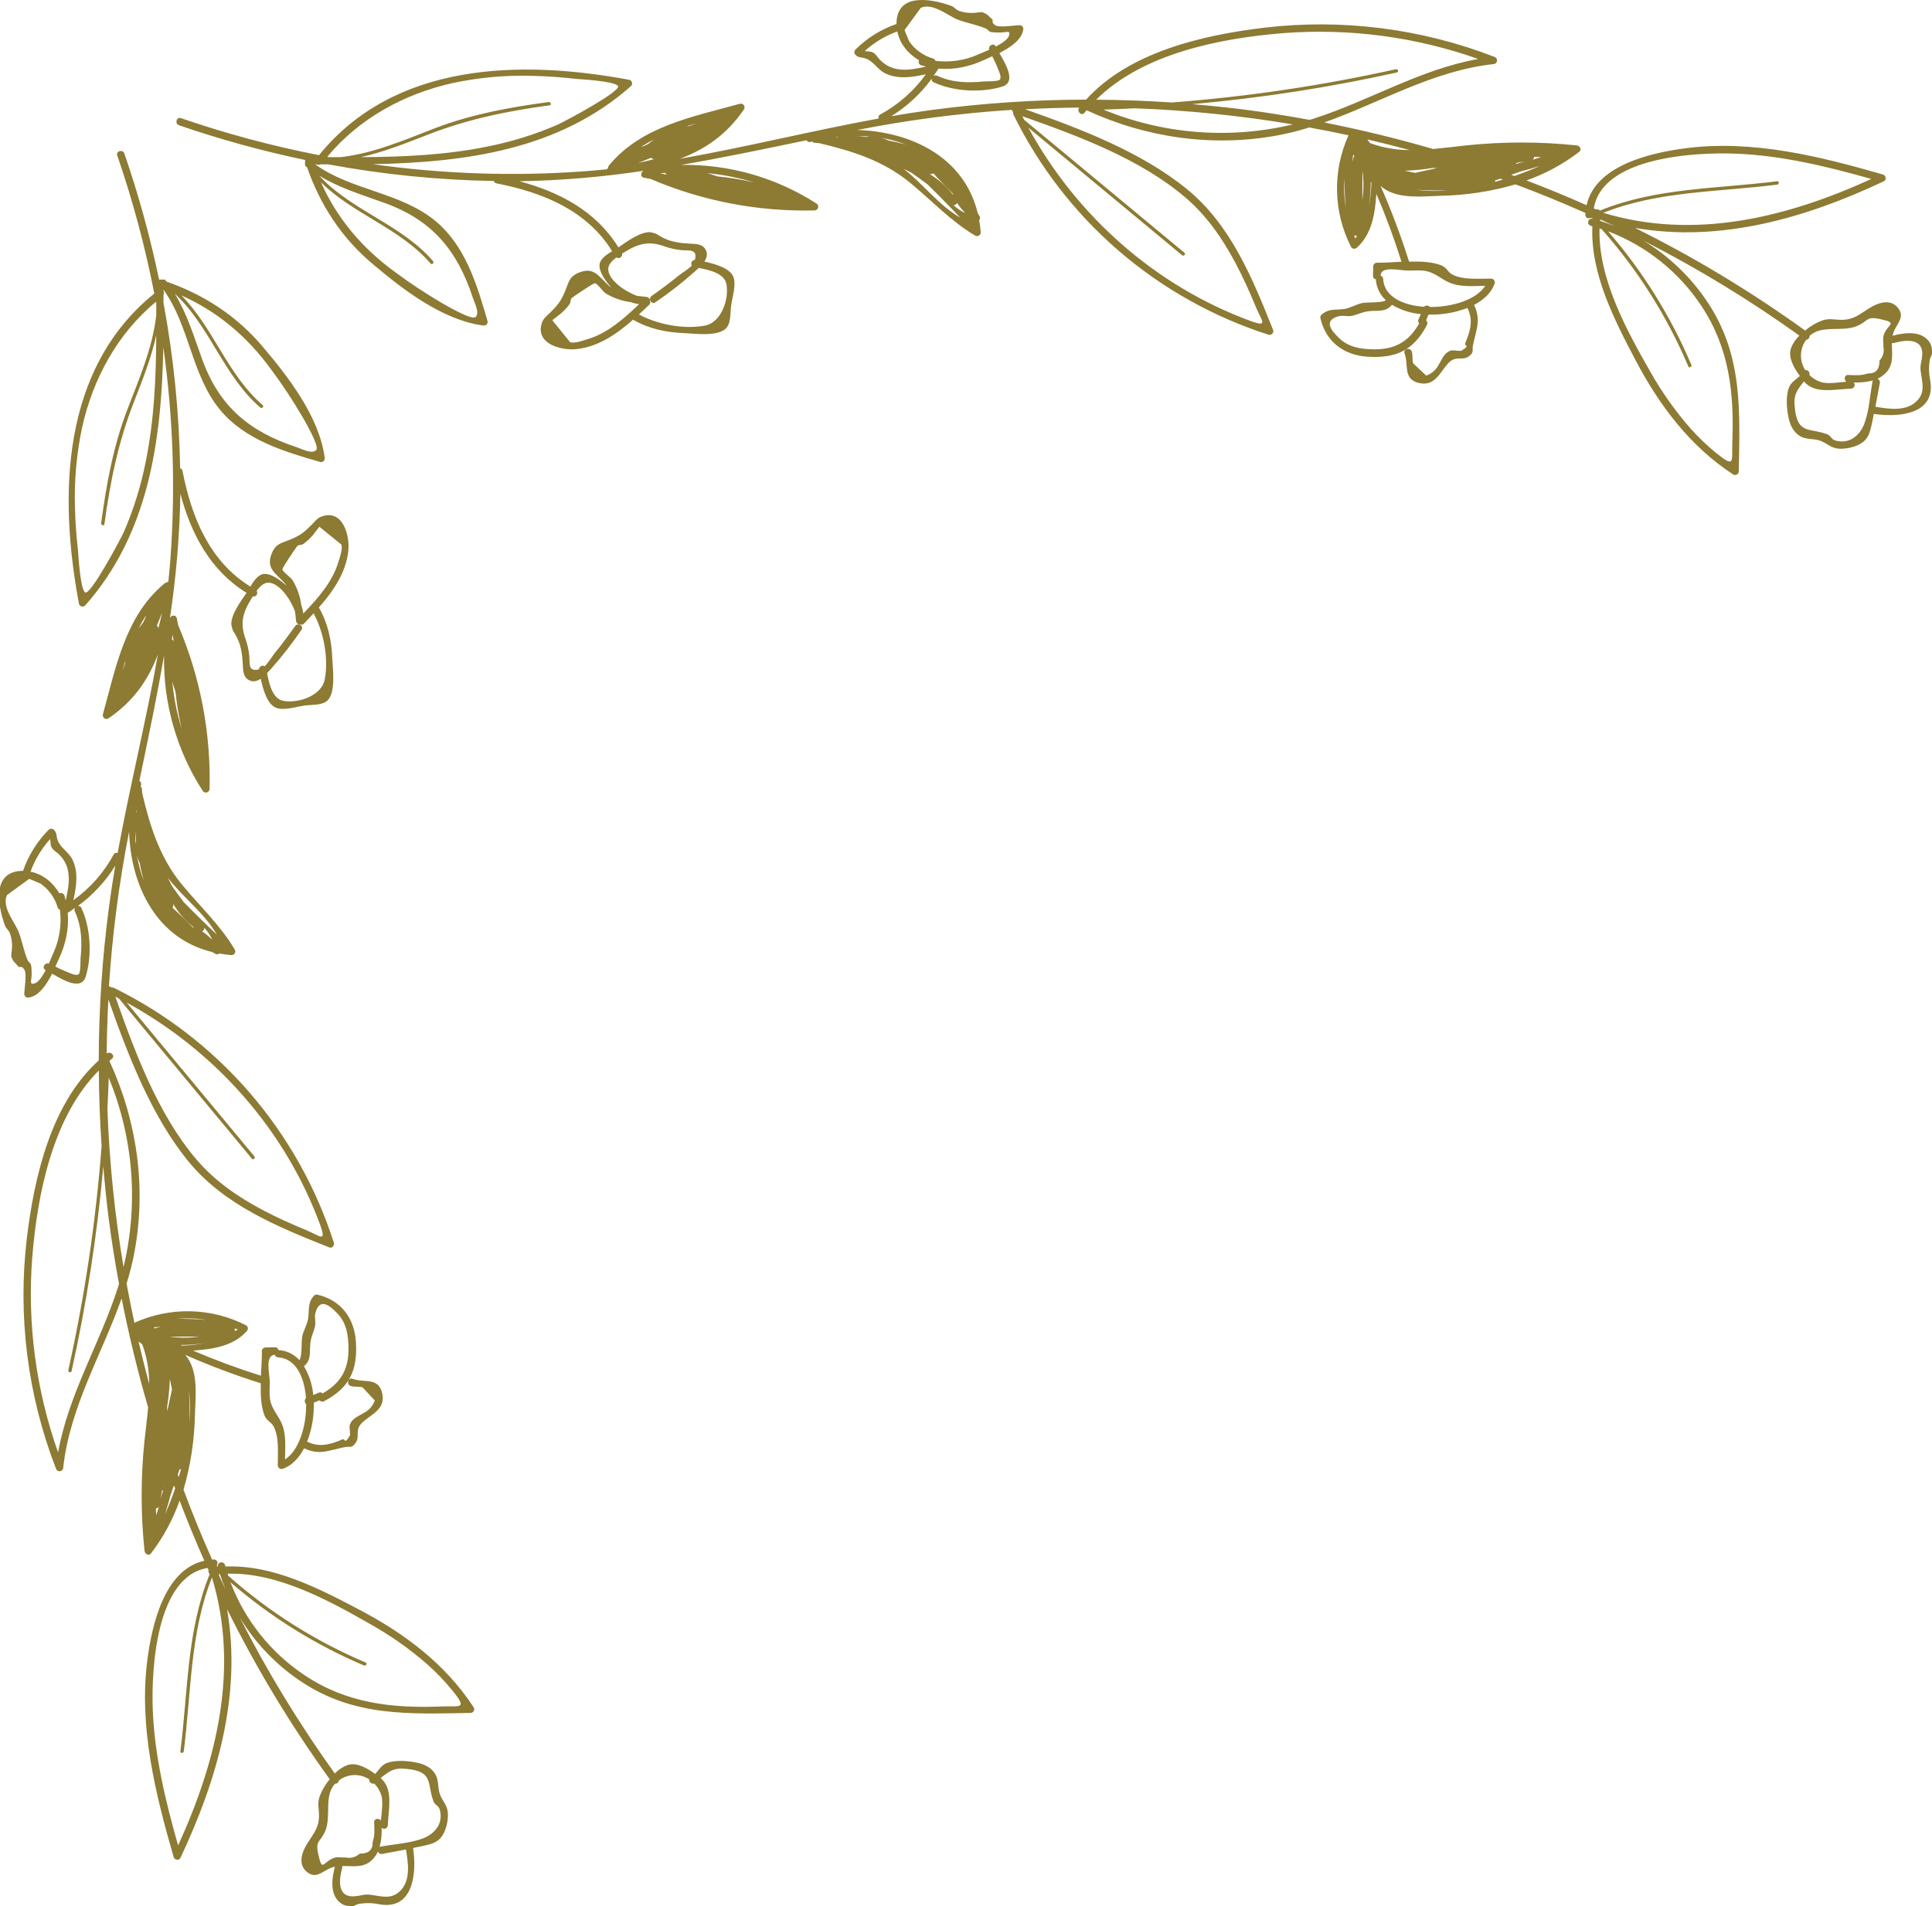 <svg width="152" height="150" viewBox="0 0 152 150" fill="none" xmlns="http://www.w3.org/2000/svg">
<g clip-path="url(#clip0_508_863)">
<path fill-rule="evenodd" clip-rule="evenodd" d="M14.082 9.857C17.329 10.974 20.644 11.886 24.006 12.588C23.994 12.742 23.994 12.897 24.006 13.052C24.059 13.096 24.114 13.131 24.165 13.174C25.184 16.117 26.872 18.704 29.269 20.729C31.699 22.788 34.774 25.164 37.996 25.616C38.205 25.646 38.419 25.494 38.353 25.259C37.535 22.408 36.61 19.325 34.234 17.37C31.481 15.116 27.661 14.994 24.8 12.935H24.902C24.948 12.959 25 12.971 25.053 12.971C25.105 12.971 25.157 12.959 25.204 12.935H25.838C30.132 13.732 34.486 14.169 38.853 14.243C38.863 14.29 38.888 14.334 38.923 14.367C38.959 14.4 39.003 14.421 39.051 14.428C42.673 15.132 46.169 16.54 48.16 19.769C47.753 20.017 47.241 20.344 47.173 20.794C47.083 21.384 47.694 22.166 48.097 22.637C47.745 22.379 47.501 22.062 47.102 21.697C46.643 21.275 46.209 21.204 45.605 21.43C44.775 21.747 44.761 22.184 44.466 22.897C44.109 23.761 43.843 24.038 43.324 24.564C43.045 24.846 42.763 25.017 42.633 25.411C42.08 27.065 44.171 27.604 45.356 27.474C47.072 27.289 48.525 26.287 49.808 25.158C51.043 25.872 52.388 26.161 53.814 26.213C54.627 26.245 56.634 26.543 57.207 25.738C57.508 25.316 57.458 24.51 57.524 24.033C57.605 23.39 57.96 22.379 57.683 21.752C57.386 21.09 56.266 20.77 55.416 20.584C55.607 20.295 55.699 19.97 55.509 19.634C55.229 19.121 54.544 19.208 54.058 19.159C53.602 19.137 53.149 19.062 52.71 18.937C52.331 18.811 51.972 18.632 51.644 18.405C51.489 18.349 51.33 18.305 51.169 18.273C50.395 18.221 49.342 18.994 48.654 19.468C46.895 16.616 44.007 15.1 40.857 14.264C44.131 14.205 47.397 13.93 50.635 13.441C50.405 13.537 50.351 13.917 50.652 13.982L51.197 14.088C55.268 15.827 59.665 16.67 64.091 16.559C64.153 16.557 64.213 16.534 64.262 16.495C64.311 16.456 64.346 16.403 64.362 16.343C64.378 16.282 64.375 16.218 64.352 16.16C64.33 16.102 64.289 16.052 64.236 16.019C61.064 13.972 57.356 12.914 53.581 12.977C56.875 12.413 60.151 11.723 63.45 11.037C63.48 11.092 63.528 11.135 63.586 11.159C63.643 11.183 63.707 11.187 63.767 11.17L63.908 11.14C63.934 11.171 63.966 11.196 64.002 11.214C64.039 11.231 64.079 11.241 64.119 11.241C64.231 11.241 64.342 11.26 64.453 11.266C67.07 11.884 69.523 12.654 71.642 14.413C73.344 15.821 74.811 17.408 76.726 18.543C76.77 18.567 76.82 18.581 76.871 18.58C76.922 18.58 76.972 18.567 77.016 18.541C77.06 18.516 77.097 18.479 77.123 18.435C77.149 18.391 77.162 18.341 77.163 18.291C77.138 17.972 77.095 17.654 77.036 17.34C77.071 17.296 77.093 17.243 77.099 17.187C77.105 17.131 77.096 17.074 77.071 17.023C77.025 16.935 76.97 16.854 76.921 16.768C75.874 12.41 71.739 10.359 67.449 10.229C71.462 9.439 75.522 8.91 79.603 8.645C79.677 8.75 79.72 8.874 79.725 9.003C81.733 13.096 84.547 16.742 87.999 19.722C91.45 22.701 95.467 24.953 99.81 26.343C100.007 26.406 100.251 26.184 100.168 25.986C98.557 21.939 96.832 17.681 93.356 14.861C89.767 11.946 85.019 10.14 80.653 8.599C82.07 8.523 83.489 8.478 84.908 8.466C84.681 8.757 85.089 9.171 85.318 8.876C85.372 8.806 85.432 8.746 85.488 8.678C90.212 10.853 95.439 11.602 100.572 10.644C101.395 10.487 102.208 10.283 103.007 10.031C104.04 10.219 105.068 10.424 106.091 10.645C106.091 10.645 106.091 10.645 106.091 10.656C105.463 12.04 105.155 13.548 105.191 15.067C105.226 16.587 105.604 18.078 106.296 19.431C106.318 19.469 106.349 19.501 106.386 19.526C106.423 19.55 106.465 19.565 106.509 19.571C106.553 19.577 106.597 19.572 106.639 19.558C106.681 19.544 106.719 19.521 106.75 19.49C107.946 18.422 108.176 16.797 108.287 15.262C109.034 17.005 109.692 18.784 110.261 20.597C109.565 20.632 108.892 20.684 108.328 20.675C108.251 20.675 108.178 20.706 108.124 20.76C108.069 20.814 108.039 20.888 108.038 20.965C108.038 21.213 108.029 21.46 108.022 21.709C108.018 21.774 108.039 21.838 108.08 21.888C108.121 21.938 108.18 21.97 108.244 21.979C108.281 22.611 108.565 23.204 109.036 23.628C108.701 23.856 107.62 23.767 107.199 23.845C106.714 23.933 106.248 24.249 105.733 24.32C104.995 24.416 104.548 24.263 103.961 24.771C103.925 24.808 103.899 24.853 103.886 24.902C103.873 24.952 103.873 25.004 103.886 25.053C104.317 26.896 105.724 27.948 107.584 28.071C109.841 28.218 111.215 27.571 112.268 25.568C112.3 25.511 112.31 25.444 112.297 25.379C112.285 25.314 112.25 25.256 112.198 25.215L112.384 24.756C113.433 24.789 114.477 24.61 115.455 24.23C115.455 24.23 115.455 24.238 115.455 24.242C115.931 25.209 115.672 26.067 115.284 26.986C115.161 27.281 115.737 27.125 115.005 27.582C114.861 27.672 114.337 27.52 114.122 27.594C113.624 27.77 113.478 28.228 113.226 28.632C113.127 28.846 112.985 29.038 112.811 29.198C112.636 29.357 112.432 29.48 112.209 29.56C111.867 29.244 111.526 28.924 111.186 28.6C111.08 28.347 111.177 27.941 111.066 27.65C110.936 27.305 110.375 27.453 110.505 27.808C110.85 28.729 110.346 29.86 111.663 30.145C112.864 30.405 113.247 29.383 113.871 28.659C114.557 27.856 115.034 28.5 115.644 27.978C115.969 27.704 115.815 27.561 115.878 27.221C116.11 25.98 116.566 25.237 115.972 23.998C116.753 23.583 117.358 23.018 117.594 22.294C117.605 22.251 117.607 22.206 117.598 22.162C117.589 22.119 117.571 22.078 117.544 22.043C117.517 22.007 117.483 21.979 117.443 21.959C117.403 21.939 117.36 21.928 117.315 21.928C116.309 21.917 115.082 22.051 114.232 21.587C113.903 21.408 113.824 21.053 113.391 20.882C112.686 20.604 111.777 20.566 110.857 20.588C110.22 18.565 109.473 16.578 108.618 14.637C108.714 14.718 108.813 14.794 108.916 14.864C110.152 15.67 111.913 15.45 113.314 15.409C115.317 15.372 117.308 15.069 119.232 14.509C121.092 15.202 122.926 15.952 124.735 16.76C124.735 16.808 124.723 16.852 124.721 16.898C124.72 16.948 124.732 16.997 124.757 17.04C124.781 17.084 124.817 17.12 124.86 17.145C124.903 17.17 124.951 17.183 125.001 17.183C125.051 17.183 125.1 17.169 125.143 17.144C125.16 17.151 125.178 17.155 125.197 17.155C125.216 17.155 125.235 17.151 125.252 17.144L125.28 17.131C125.272 17.157 125.272 17.184 125.28 17.21C125.208 17.199 125.134 17.215 125.074 17.256C125.013 17.297 124.971 17.36 124.954 17.431C124.938 17.502 124.949 17.577 124.986 17.64C125.023 17.703 125.082 17.75 125.152 17.771C125.195 17.784 125.234 17.799 125.279 17.812C125.12 21.508 126.99 25.142 128.674 28.339C130.551 31.908 132.951 35.114 136.363 37.34C136.407 37.365 136.458 37.378 136.509 37.378C136.559 37.378 136.609 37.364 136.654 37.339C136.698 37.313 136.734 37.277 136.76 37.233C136.786 37.189 136.8 37.139 136.8 37.088C136.881 32.277 137.117 27.973 134.353 23.797C133.045 21.819 131.314 20.157 129.284 18.932C133.56 21.112 137.666 23.612 141.566 26.411C141.264 26.696 141.034 27.048 140.892 27.438C140.678 28.16 141.143 28.96 141.602 29.586C141.318 29.864 140.938 30.048 140.762 30.462C140.482 31.127 140.566 32.117 140.696 32.786C140.811 33.378 141.046 33.955 141.578 34.295C142.11 34.636 142.697 34.474 143.254 34.701C143.812 34.928 144.072 35.284 144.728 35.311C145.298 35.335 146.068 35.162 146.535 34.815C147.002 34.468 147.115 34.007 147.238 33.478C147.308 33.178 147.364 32.874 147.424 32.572C149.355 32.863 152.335 32.626 151.859 29.923C151.742 29.372 151.735 28.804 151.839 28.25C151.869 28.101 151.997 27.983 151.997 27.826C152.011 27.431 151.977 27.117 151.707 26.799C151.039 26.007 149.783 26.181 148.9 26.421C148.92 26.319 148.947 26.219 148.983 26.121C149.25 25.437 149.925 24.931 149.288 24.188C148.694 23.493 147.744 23.834 147.11 24.225C146.237 24.765 145.824 25.207 144.734 25.166C144.211 25.147 143.92 25.044 143.386 25.212C142.887 25.397 142.424 25.669 142.019 26.013C137.786 22.957 133.308 20.255 128.631 17.934C135.329 19.105 142.063 17.169 148.211 14.264C148.446 14.153 148.369 13.798 148.141 13.733C143.139 12.29 137.874 10.986 132.632 11.664C129.889 12.019 125.512 13.006 124.827 16.149C123.266 15.456 121.688 14.806 120.092 14.2C121.592 13.672 122.997 12.909 124.257 11.94C124.479 11.767 124.27 11.464 124.053 11.444C121.156 11.138 118.236 11.138 115.34 11.444C114.476 11.537 113.615 11.648 112.756 11.726C109.926 10.904 107.067 10.209 104.179 9.639C108.615 8.068 112.743 5.562 117.499 5.045C117.568 5.043 117.634 5.017 117.686 4.971C117.737 4.924 117.77 4.861 117.779 4.793C117.788 4.724 117.773 4.654 117.735 4.596C117.698 4.538 117.641 4.495 117.575 4.475C111.803 2.239 105.571 1.453 99.425 2.184C94.602 2.771 88.851 4.085 85.447 7.84C81.397 7.847 77.353 8.117 73.339 8.649C72.26 8.794 71.186 8.959 70.118 9.144C71.363 8.376 72.445 7.372 73.304 6.188C73.288 6.244 73.294 6.305 73.32 6.357C73.347 6.409 73.392 6.45 73.447 6.471C75.007 7.205 77.18 7.323 78.844 6.818C79.972 6.474 79.15 5.076 78.624 4.173C79.504 3.724 80.422 3.118 80.51 2.272C80.51 2.195 80.479 2.122 80.425 2.067C80.37 2.013 80.297 1.982 80.221 1.982C79.855 1.982 78.624 2.203 78.296 1.982C77.92 1.731 78.215 1.636 78.042 1.497C77.656 1.18 77.79 1.171 77.277 0.954C77.136 0.959 76.995 0.972 76.856 0.992C76.385 1.056 75.905 1.01 75.455 0.857C75.238 0.794 75.064 0.54 74.844 0.464C73.974 0.147 72.856 -0.117 71.923 0.054C70.944 0.231 70.522 0.946 70.533 1.885C69.317 2.305 68.212 2.994 67.3 3.902C67.246 3.956 67.216 4.03 67.216 4.107C67.216 4.184 67.246 4.257 67.3 4.312C67.582 4.583 67.775 4.485 68.106 4.602C68.723 4.817 69.04 5.47 69.624 5.761C70.641 6.267 71.777 6.078 72.845 5.842C71.903 7.157 70.674 8.241 69.252 9.011C69.195 9.038 69.151 9.086 69.127 9.145C69.104 9.203 69.104 9.269 69.127 9.327C63.899 10.278 58.73 11.574 53.497 12.496C55.469 11.746 57.172 10.607 58.541 8.591C58.569 8.541 58.582 8.484 58.577 8.427C58.573 8.371 58.553 8.316 58.518 8.271C58.483 8.226 58.436 8.192 58.382 8.173C58.328 8.155 58.27 8.152 58.215 8.166C54.536 9.185 50.453 9.926 47.905 13.026C47.866 13.074 47.843 13.133 47.84 13.194C47.806 13.229 47.782 13.271 47.769 13.318C47.151 13.383 46.532 13.44 45.909 13.484C40.377 13.883 34.817 13.694 29.325 12.92C36.612 12.776 43.983 11.797 49.649 6.769C49.685 6.733 49.71 6.688 49.723 6.639C49.736 6.59 49.736 6.539 49.723 6.49C49.71 6.441 49.685 6.396 49.649 6.36C49.614 6.324 49.57 6.298 49.521 6.284C40.935 4.678 31.023 4.897 25.1 12.211C21.415 11.492 17.785 10.519 14.235 9.297C13.882 9.175 13.73 9.736 14.077 9.857M44.857 26.931C44.386 26.354 43.917 25.777 43.45 25.199C43.664 25.03 43.886 24.863 44.108 24.689C44.369 24.467 44.604 24.216 44.807 23.94C44.905 23.813 44.862 23.593 44.965 23.465C44.993 23.428 46.692 22.253 46.817 22.289C47.051 22.357 47.398 22.923 47.664 23.094C48.262 23.454 48.929 23.686 49.621 23.775C49.835 23.853 50.058 23.906 50.285 23.933C49.111 25.053 47.818 26.216 46.25 26.685C45.895 26.797 45.188 27.048 44.857 26.931ZM52.322 19.403C52.724 19.541 53.141 19.634 53.564 19.68C54.133 19.756 54.909 19.521 54.673 20.448C54.621 20.451 54.571 20.467 54.527 20.494C54.483 20.522 54.447 20.561 54.422 20.607C54.398 20.652 54.385 20.704 54.386 20.756C54.388 20.808 54.402 20.858 54.429 20.903C54.137 21.194 53.627 21.498 53.386 21.695C52.702 22.254 51.992 22.78 51.268 23.289C50.966 23.501 51.256 24.005 51.561 23.789C52.634 23.06 53.659 22.262 54.628 21.4C54.731 21.305 54.853 21.199 54.975 21.084C55.829 21.25 56.993 21.508 57.154 22.363C57.377 23.575 56.723 25.381 55.481 25.619C53.824 25.936 51.761 25.551 50.267 24.746C50.543 24.493 50.814 24.238 51.075 23.987C51.112 23.954 51.139 23.912 51.151 23.864C51.164 23.817 51.163 23.766 51.148 23.72C51.158 23.637 51.136 23.553 51.084 23.487C51.033 23.421 50.958 23.377 50.876 23.366C50.632 23.344 50.386 23.319 50.14 23.287C49.242 22.98 47.839 22.059 47.855 21.163C47.855 20.814 48.171 20.505 48.488 20.258C48.536 20.291 48.594 20.31 48.652 20.31C48.711 20.311 48.769 20.293 48.817 20.261C48.866 20.228 48.904 20.181 48.926 20.127C48.948 20.073 48.953 20.013 48.941 19.956C49.008 19.913 49.073 19.875 49.128 19.841C50.232 19.163 51.058 18.934 52.322 19.403ZM111.593 25.164C111.57 25.211 111.565 25.265 111.577 25.316C111.589 25.367 111.619 25.412 111.661 25.443C110.844 26.883 109.76 27.517 108.051 27.49C107.061 27.474 106.107 27.331 105.358 26.612C104.653 25.941 104.137 25.202 105.331 24.882C105.662 24.795 106.057 24.935 106.403 24.849C106.914 24.724 107.154 24.55 107.707 24.489C108.425 24.409 109.017 24.591 109.513 23.984C110.205 24.397 110.981 24.647 111.783 24.718C111.715 24.87 111.653 25.02 111.593 25.164ZM112.089 21.308C112.84 21.43 113.334 21.915 113.96 22.208C114.806 22.604 115.874 22.516 116.851 22.49C116.175 23.572 114.282 24.174 112.495 24.158C112.466 24.125 112.431 24.099 112.391 24.08C112.352 24.061 112.309 24.05 112.265 24.049C112.221 24.048 112.178 24.055 112.137 24.072C112.096 24.088 112.059 24.113 112.029 24.144C110.354 24.025 108.894 23.338 108.821 21.952C108.818 21.892 108.797 21.835 108.76 21.789C108.723 21.742 108.672 21.709 108.615 21.693C108.655 20.901 110.082 21.283 110.73 21.294C111.161 21.3 111.657 21.245 112.089 21.315V21.308ZM133.854 24.068C136.062 27.395 136.446 30.951 136.289 34.859C136.233 36.269 136.556 36.897 135.021 35.651C134.309 35.071 133.643 34.435 133.03 33.75C131.815 32.371 130.748 30.868 129.846 29.266C127.962 25.972 125.724 21.896 125.844 17.977L126.003 18.028C128.852 21.236 131.159 24.888 132.832 28.84C132.899 28.998 133.13 28.86 133.063 28.703C131.443 24.883 129.234 21.34 126.516 18.203C129.515 19.344 132.081 21.395 133.854 24.068ZM146.686 33.323C146.369 34.15 145.689 34.832 144.734 34.731C143.942 34.645 144.213 34.344 143.717 34.161C142.339 33.655 141.407 34.194 141.204 32.063C141.119 31.176 141.255 30.863 141.838 30.121C141.873 30.077 141.903 30.044 141.93 30.015C142.784 31.059 144.425 30.612 145.634 30.587C145.689 30.584 145.743 30.566 145.788 30.534C145.834 30.503 145.869 30.459 145.892 30.408C145.914 30.357 145.921 30.301 145.913 30.246C145.905 30.191 145.882 30.14 145.846 30.097C146.352 30.121 146.858 30.067 147.348 29.939C147.338 29.956 147.33 29.974 147.326 29.993C147.124 31.049 147.064 32.314 146.681 33.323H146.686ZM151.2 28.23C151.135 28.591 151.061 28.787 151.104 29.158C151.218 30.131 151.55 30.931 150.682 31.669C149.838 32.385 148.548 32.176 147.546 32.009C147.661 31.385 147.774 30.763 147.896 30.143C147.91 30.073 147.898 30.001 147.863 29.939C147.827 29.877 147.77 29.83 147.703 29.807C148.007 29.674 148.276 29.469 148.485 29.21C149.006 28.551 148.837 27.762 148.846 26.992C148.898 27.009 148.953 27.009 149.005 26.992C150.049 26.701 151.49 26.601 151.196 28.23H151.2ZM146.068 25.668C147.039 25.269 146.762 24.849 147.983 25.125C149.409 25.442 148.458 25.5 148.19 26.408C148.107 26.706 148.202 26.98 148.171 27.263C148.217 27.459 148.214 27.662 148.161 27.856C148.109 28.049 148.009 28.227 147.87 28.372C147.882 29.071 147.579 29.41 146.958 29.389C146.435 29.571 145.954 29.53 145.412 29.508C145.095 29.494 145.052 29.899 145.268 30.039C144.61 30.099 143.75 30.237 143.238 30.059C142.909 29.946 142.609 29.762 142.358 29.521C142.373 29.472 142.375 29.42 142.365 29.37C142.355 29.32 142.333 29.273 142.3 29.233C142.268 29.194 142.225 29.163 142.178 29.145C142.13 29.125 142.079 29.119 142.028 29.125C141.816 28.799 141.699 28.421 141.69 28.032C141.681 27.644 141.781 27.261 141.977 26.926C142.016 26.861 142.059 26.798 142.104 26.737C142.18 26.731 142.25 26.695 142.299 26.638C142.349 26.58 142.374 26.506 142.369 26.43C143.348 25.535 144.905 26.146 146.068 25.668ZM127.072 17.811C126.681 17.652 126.28 17.508 125.881 17.378C125.881 17.346 125.881 17.315 125.892 17.282L126 17.313C126.358 17.48 126.716 17.641 127.072 17.811ZM136.577 12.092C140.205 12.238 143.748 13.098 147.229 14.083C140.587 17.12 133.306 18.919 126.139 16.748C130.481 15.016 135.224 15.116 139.818 14.53C139.986 14.508 139.989 14.24 139.818 14.262C135.123 14.863 130.297 14.763 125.878 16.572C125.837 16.527 125.785 16.495 125.728 16.479C125.67 16.462 125.609 16.463 125.551 16.48L125.393 16.405C126.052 12.32 133.486 11.968 136.569 12.092H136.577ZM113.073 13.229C112.498 13.345 111.924 13.472 111.351 13.601H111.327C111.056 13.544 110.784 13.494 110.514 13.435C111.248 13.41 111.98 13.338 112.705 13.221C112.819 13.226 112.943 13.226 113.065 13.229H113.073ZM118.956 12.979H119.029L118.95 13.003C118.95 12.995 118.95 12.987 118.948 12.979H118.956ZM119.33 12.811C119.543 12.779 119.756 12.745 119.964 12.706C119.723 12.768 119.489 12.841 119.249 12.912C119.283 12.885 119.308 12.848 119.322 12.808L119.33 12.811ZM106.546 12.215C106.495 12.386 106.443 12.557 106.402 12.727C106.413 12.55 106.438 12.371 106.454 12.192C106.476 12.2 106.508 12.206 106.538 12.215H106.546ZM107.194 13.453C107.295 14.206 107.291 14.97 107.181 15.723C107.18 14.965 107.183 14.209 107.189 13.453H107.194ZM120.623 12.559L120.569 12.57C120.61 12.547 120.643 12.514 120.666 12.473C120.689 12.432 120.7 12.386 120.697 12.339L121.25 12.355L120.623 12.559ZM106.544 18.566C106.582 18.554 106.618 18.535 106.649 18.511C106.675 18.547 106.711 18.575 106.752 18.59C106.712 18.649 106.674 18.714 106.632 18.766C106.594 18.699 106.565 18.631 106.537 18.566H106.544ZM123.142 11.97H123.202L123.158 11.998C123.155 11.989 123.152 11.979 123.148 11.97H123.142ZM107.788 11.263C107.72 11.162 107.647 11.064 107.569 10.97C108.686 11.23 109.799 11.51 110.909 11.81C109.847 11.813 108.792 11.628 107.794 11.263H107.788ZM105.782 13.998C105.782 14.777 105.802 15.553 105.874 16.329C105.749 15.559 105.72 14.775 105.789 13.998H105.782ZM107.683 16.215C107.797 15.578 107.85 14.931 107.842 14.283L107.896 14.403C107.882 15.012 107.811 15.619 107.683 16.215ZM111.405 14.931C112.254 14.983 113.092 15.004 113.927 14.983C113.087 15.057 112.241 15.039 111.405 14.931ZM117.627 14.311C117.63 14.275 117.626 14.239 117.616 14.205L118.038 14.058L118.245 14.132C118.041 14.194 117.835 14.254 117.627 14.311ZM118.895 13.755C119.14 13.671 119.386 13.579 119.633 13.495C120.141 13.365 120.647 13.215 121.154 13.06C120.529 13.338 119.85 13.603 119.137 13.852L118.895 13.755ZM97.198 20.689C97.798 21.819 98.32 22.988 98.812 24.174C99.264 25.255 99.839 25.792 98.362 25.25C90.896 22.501 84.699 16.988 80.902 10.042L92.997 20.081C93.128 20.19 93.314 20.003 93.187 19.892C88.986 16.407 84.785 12.922 80.585 9.437L80.426 9.144C84.794 10.682 89.681 12.497 93.219 15.506C94.904 16.927 96.17 18.756 97.198 20.689ZM86.811 8.626C87.634 8.599 88.458 8.565 89.28 8.523C93.449 8.675 97.603 9.099 101.716 9.79C96.749 10.979 91.533 10.572 86.811 8.626ZM100.975 2.606C106.169 2.209 111.389 2.903 116.3 4.641C111.706 5.46 107.723 7.941 103.295 9.356C103.207 9.383 103.118 9.405 103.031 9.434C101.353 9.126 99.671 8.852 97.977 8.634C96.59 8.453 95.194 8.317 93.798 8.196C99.213 7.715 104.59 6.882 109.897 5.704C110.064 5.666 109.993 5.408 109.825 5.446C104.016 6.737 98.122 7.613 92.189 8.065C90.209 7.931 88.226 7.858 86.242 7.846C89.912 4.193 96.048 3 100.975 2.607V2.606ZM78.48 5.34C78.563 5.562 78.817 6.013 78.674 6.251C78.571 6.428 77.6 6.398 77.429 6.409C76.162 6.538 74.902 6.511 73.725 5.958C73.679 5.935 73.626 5.925 73.575 5.93C73.523 5.934 73.473 5.953 73.431 5.983C73.553 5.807 73.689 5.643 73.803 5.459C73.812 5.439 73.819 5.418 73.825 5.397C75.082 5.511 76.303 5.248 77.516 4.678C77.675 4.602 77.866 4.519 78.064 4.424C78.22 4.729 78.367 5.033 78.486 5.342L78.48 5.34ZM72.439 0.619C73.39 0.182 74.602 1.262 75.359 1.548C76.089 1.822 76.887 1.955 77.554 2.243C77.702 2.306 77.784 2.471 77.95 2.519C78.166 2.554 78.385 2.567 78.603 2.558C79.108 2.585 79.517 2.325 79.395 2.777C79.31 3.094 78.847 3.401 78.337 3.669C78.337 3.665 78.337 3.66 78.337 3.656C78.178 3.33 77.716 3.594 77.828 3.918C77.469 4.076 77.138 4.211 76.956 4.288C75.901 4.758 74.738 4.93 73.592 4.787C73.579 4.744 73.556 4.704 73.523 4.672C73.491 4.64 73.451 4.617 73.407 4.605C72.645 4.384 71.983 3.908 71.531 3.255L71.161 2.371L72.439 0.619ZM69.169 4.643C69.011 4.464 68.903 4.247 68.68 4.13C68.504 4.038 68.249 4.049 68.027 4.02C68.776 3.344 69.648 2.819 70.595 2.473C70.798 3.463 71.455 4.242 72.304 4.743C72.286 4.78 72.276 4.821 72.275 4.862C72.274 4.904 72.282 4.945 72.299 4.983C72.316 5.021 72.34 5.055 72.371 5.082C72.402 5.11 72.439 5.13 72.479 5.142C72.607 5.18 72.735 5.207 72.862 5.239C71.53 5.546 70.19 5.76 69.169 4.643ZM51.227 12.415C51.259 12.454 51.301 12.484 51.348 12.501C51.396 12.519 51.447 12.524 51.496 12.516C51.08 12.627 50.655 12.727 50.229 12.82L51.227 12.415ZM54.237 9.915C54.158 9.915 54.079 9.933 54.006 9.939C54.262 9.855 54.519 9.78 54.779 9.7C54.595 9.771 54.41 9.841 54.231 9.915H54.237ZM50.98 11.341L50.527 11.547L50.495 11.52C50.812 11.317 51.142 11.132 51.479 10.961C51.307 11.083 51.138 11.21 50.974 11.342L50.98 11.341ZM56.431 13.876C56.17 13.78 55.905 13.701 55.639 13.627C56.902 13.744 58.149 13.993 59.36 14.368C58.394 14.138 57.413 13.974 56.425 13.879L56.431 13.876ZM52.33 13.6C52.352 13.654 52.393 13.698 52.445 13.723L52.507 13.749C52.316 13.716 52.122 13.678 51.932 13.641C52.06 13.633 52.198 13.616 52.33 13.6ZM73.15 13.698H73.135C73.187 13.702 73.24 13.702 73.293 13.698C73.344 13.691 73.392 13.671 73.432 13.639C73.923 14.2 74.465 14.718 74.986 15.252C74.98 15.274 74.976 15.297 74.975 15.32C74.471 14.675 73.852 14.127 73.15 13.704V13.698ZM65.908 10.828L65.749 10.807C65.806 10.807 65.863 10.79 65.92 10.782C65.917 10.804 65.912 10.818 65.908 10.834V10.828ZM75.3 15.976C75.49 16.262 75.709 16.528 75.954 16.768C75.609 16.614 75.291 16.404 75.015 16.146C75.073 16.146 75.131 16.131 75.181 16.101C75.232 16.071 75.273 16.028 75.3 15.976ZM69.931 11.065C69.733 10.973 69.527 10.901 69.315 10.848C69.99 10.957 70.651 11.136 71.289 11.382C70.842 11.254 70.389 11.148 69.931 11.065ZM68.152 10.777C67.915 10.75 67.677 10.731 67.438 10.714C67.763 10.714 68.087 10.714 68.409 10.745C68.328 10.748 68.236 10.766 68.152 10.774V10.777ZM71.086 13.283C71.292 13.381 71.492 13.484 71.695 13.584C72.139 13.891 72.575 14.208 73.003 14.535C73.971 15.485 74.904 16.45 75.547 17.122C73.9 16.2 72.621 14.463 71.086 13.283ZM37.204 23.441C37.339 23.853 37.765 24.616 37.41 24.954C37.119 25.232 35.008 23.983 34.717 23.816C33.448 23.072 32.221 22.259 31.042 21.38C28.472 19.506 26.514 17.18 25.252 14.348C27.823 16.882 31.493 17.963 33.879 20.738C33.992 20.868 34.18 20.678 34.068 20.548C31.579 17.655 27.69 16.61 25.115 13.826C26.714 14.801 28.486 15.33 30.28 15.979C34.001 17.326 35.984 19.71 37.204 23.441ZM35.62 6.535C37.718 6.088 39.862 5.899 42.006 5.972C43.115 5.998 44.224 6.083 45.323 6.208C45.613 6.24 48.29 6.367 48.617 6.761C48.943 7.156 44.414 9.568 43.864 9.815C42.107 10.578 40.274 11.15 38.395 11.523C35.105 12.201 31.742 12.35 28.39 12.366C30.167 11.968 31.875 11.295 33.618 10.614C36.764 9.381 39.896 8.74 43.238 8.288C43.408 8.266 43.335 8.008 43.167 8.03C40.111 8.443 37.165 8.973 34.273 10.072C31.796 11.023 29.427 12.062 26.817 12.366H25.866L25.743 12.342C28.266 9.312 31.783 7.393 35.62 6.535Z" fill="#8D7A33"/>
<path fill-rule="evenodd" clip-rule="evenodd" d="M9.785 12.082C10.903 15.33 11.815 18.644 12.516 22.007C12.671 21.994 12.826 21.994 12.98 22.007C13.025 22.059 13.06 22.114 13.102 22.165C16.046 23.184 18.633 24.872 20.657 27.269C22.717 29.699 25.093 32.774 25.544 35.996C25.574 36.206 25.422 36.419 25.188 36.353C22.336 35.535 19.254 34.61 17.299 32.234C15.044 29.481 14.923 25.661 12.863 22.8V22.902C12.887 22.948 12.9 23 12.9 23.053C12.9 23.106 12.887 23.157 12.863 23.204V23.838C13.66 28.133 14.098 32.486 14.172 36.853C14.219 36.864 14.262 36.888 14.295 36.923C14.329 36.959 14.35 37.003 14.357 37.051C15.06 40.673 16.469 44.169 19.697 46.16C19.946 45.753 20.272 45.242 20.722 45.173C21.313 45.083 22.094 45.695 22.566 46.097C22.308 45.745 21.991 45.501 21.625 45.102C21.204 44.643 21.133 44.209 21.359 43.605C21.676 42.775 22.113 42.761 22.826 42.466C23.689 42.11 23.966 41.843 24.492 41.324C24.774 41.045 24.945 40.763 25.34 40.633C26.994 40.08 27.532 42.171 27.403 43.356C27.217 45.072 26.216 46.525 25.087 47.808C25.801 49.044 26.089 50.389 26.142 51.814C26.173 52.627 26.471 54.634 25.666 55.208C25.245 55.508 24.439 55.458 23.962 55.524C23.319 55.605 22.308 55.96 21.681 55.683C21.018 55.386 20.698 54.267 20.513 53.416C20.223 53.608 19.898 53.699 19.563 53.509C19.049 53.229 19.136 52.544 19.087 52.058C19.065 51.602 18.991 51.15 18.866 50.71C18.739 50.331 18.56 49.972 18.333 49.644C18.278 49.489 18.234 49.33 18.202 49.169C18.149 48.396 18.923 47.342 19.396 46.655C16.545 44.895 15.029 42.007 14.192 38.857C14.134 42.131 13.859 45.397 13.37 48.635C13.465 48.405 13.845 48.351 13.91 48.652L14.016 49.197C15.755 53.268 16.598 57.665 16.488 62.091C16.485 62.153 16.463 62.213 16.424 62.262C16.385 62.311 16.331 62.346 16.271 62.362C16.211 62.379 16.147 62.375 16.089 62.352C16.03 62.33 15.981 62.289 15.947 62.236C13.901 59.064 12.842 55.356 12.906 51.581C12.342 54.875 11.651 58.151 10.965 61.451C11.02 61.48 11.063 61.528 11.088 61.586C11.112 61.643 11.116 61.707 11.098 61.767L11.068 61.908C11.1 61.934 11.125 61.966 11.142 62.003C11.16 62.039 11.169 62.079 11.17 62.119C11.17 62.232 11.189 62.343 11.195 62.453C11.813 65.07 12.583 67.523 14.341 69.642C15.749 71.344 17.337 72.811 18.471 74.726C18.496 74.77 18.509 74.82 18.509 74.871C18.509 74.922 18.495 74.972 18.47 75.016C18.444 75.061 18.408 75.097 18.364 75.123C18.32 75.149 18.27 75.163 18.219 75.163C17.9 75.138 17.583 75.095 17.269 75.036C17.224 75.071 17.171 75.093 17.115 75.099C17.059 75.105 17.003 75.096 16.952 75.071C16.863 75.025 16.782 74.97 16.697 74.921C12.339 73.874 10.287 69.739 10.157 65.449C9.367 69.462 8.838 73.522 8.573 77.603C8.678 77.677 8.803 77.72 8.931 77.725C13.025 79.733 16.671 82.547 19.65 85.999C22.63 89.45 24.882 93.468 26.271 97.81C26.335 98.007 26.113 98.251 25.915 98.168C21.867 96.557 17.609 94.832 14.79 91.356C11.875 87.767 10.069 83.019 8.527 78.653C8.451 80.07 8.407 81.489 8.394 82.908C8.686 82.682 9.099 83.089 8.805 83.318C8.735 83.372 8.675 83.433 8.607 83.488C10.782 88.212 11.531 93.44 10.572 98.572C10.416 99.395 10.211 100.208 9.959 101.007C10.147 102.04 10.352 103.068 10.574 104.092C10.574 104.092 10.574 104.092 10.585 104.092C11.969 103.463 13.477 103.156 14.996 103.191C16.515 103.226 18.007 103.604 19.36 104.296C19.398 104.318 19.43 104.349 19.454 104.386C19.478 104.423 19.494 104.465 19.5 104.509C19.505 104.553 19.501 104.597 19.487 104.639C19.473 104.681 19.449 104.719 19.418 104.751C18.351 105.947 16.725 106.176 15.19 106.287C16.934 107.034 18.712 107.692 20.526 108.261C20.561 107.566 20.613 106.892 20.603 106.328C20.604 106.252 20.634 106.178 20.689 106.124C20.743 106.07 20.817 106.039 20.893 106.038C21.142 106.038 21.389 106.029 21.638 106.023C21.703 106.018 21.766 106.039 21.816 106.08C21.866 106.121 21.899 106.18 21.907 106.244C22.54 106.281 23.132 106.565 23.556 107.036C23.784 106.701 23.696 105.62 23.773 105.199C23.862 104.714 24.177 104.248 24.248 103.734C24.345 102.995 24.192 102.549 24.7 101.961C24.736 101.925 24.782 101.899 24.831 101.886C24.881 101.873 24.933 101.873 24.982 101.886C26.824 102.317 27.876 103.724 28 105.584C28.147 107.841 27.499 109.215 25.497 110.268C25.439 110.3 25.372 110.31 25.308 110.298C25.243 110.285 25.185 110.25 25.144 110.198L24.684 110.384C24.718 111.433 24.539 112.477 24.158 113.455C24.158 113.455 24.166 113.455 24.171 113.455C25.137 113.931 25.996 113.673 26.915 113.284C27.209 113.161 27.054 113.737 27.51 113.006C27.601 112.861 27.448 112.337 27.523 112.122C27.699 111.624 28.157 111.478 28.561 111.227C28.775 111.127 28.967 110.985 29.127 110.811C29.286 110.636 29.409 110.432 29.489 110.21C29.172 109.867 28.852 109.526 28.529 109.186C28.275 109.08 27.87 109.177 27.578 109.066C27.233 108.936 27.382 108.375 27.737 108.505C28.657 108.85 29.788 108.347 30.073 109.663C30.333 110.864 29.311 111.247 28.587 111.871C27.784 112.557 28.429 113.034 27.906 113.644C27.632 113.969 27.49 113.815 27.149 113.878C25.909 114.11 25.166 114.566 23.927 113.972C23.512 114.753 22.946 115.358 22.222 115.594C22.18 115.605 22.134 115.607 22.091 115.598C22.047 115.59 22.006 115.571 21.971 115.544C21.936 115.517 21.907 115.483 21.887 115.443C21.867 115.403 21.857 115.36 21.856 115.315C21.845 114.309 21.98 113.082 21.516 112.233C21.337 111.903 20.982 111.824 20.811 111.391C20.532 110.686 20.494 109.777 20.516 108.857C18.493 108.22 16.507 107.473 14.566 106.618C14.647 106.714 14.722 106.813 14.793 106.916C15.599 108.152 15.379 109.913 15.338 111.314C15.3 113.318 14.998 115.308 14.438 117.232C15.131 119.092 15.881 120.926 16.689 122.736C16.736 122.736 16.781 122.723 16.827 122.721C16.877 122.72 16.926 122.732 16.969 122.757C17.012 122.781 17.049 122.817 17.074 122.86C17.099 122.903 17.112 122.952 17.111 123.001C17.111 123.051 17.098 123.1 17.072 123.143C17.08 123.16 17.083 123.179 17.083 123.197C17.083 123.216 17.08 123.235 17.072 123.252L17.06 123.28C17.085 123.272 17.113 123.272 17.139 123.28C17.127 123.208 17.144 123.135 17.185 123.074C17.226 123.013 17.288 122.971 17.359 122.954C17.43 122.938 17.505 122.95 17.568 122.986C17.632 123.023 17.678 123.082 17.7 123.152C17.712 123.195 17.728 123.235 17.741 123.279C21.437 123.12 25.071 124.99 28.267 126.674C31.837 128.551 35.043 130.951 37.269 134.363C37.294 134.408 37.307 134.458 37.307 134.509C37.306 134.56 37.293 134.61 37.267 134.654C37.242 134.698 37.206 134.735 37.162 134.76C37.118 134.786 37.068 134.8 37.017 134.8C32.206 134.881 27.902 135.117 23.726 132.353C21.748 131.046 20.086 129.314 18.861 127.284C21.04 131.56 23.541 135.666 26.34 139.566C26.625 139.265 26.976 139.034 27.366 138.892C28.088 138.679 28.889 139.143 29.514 139.602C29.793 139.319 29.977 138.938 30.39 138.762C31.056 138.482 32.046 138.566 32.714 138.696C33.307 138.812 33.883 139.046 34.224 139.578C34.565 140.111 34.403 140.697 34.63 141.254C34.856 141.812 35.212 142.072 35.239 142.728C35.263 143.298 35.09 144.068 34.744 144.535C34.397 145.002 33.936 145.115 33.407 145.239C33.107 145.308 32.803 145.364 32.5 145.424C32.792 147.355 32.554 150.335 29.852 149.86C29.301 149.743 28.732 149.736 28.179 149.839C28.03 149.869 27.911 149.997 27.754 149.997C27.36 150.012 27.046 149.977 26.728 149.707C25.936 149.039 26.11 147.783 26.349 146.9C26.247 146.92 26.147 146.947 26.05 146.983C25.365 147.25 24.86 147.925 24.117 147.288C23.422 146.694 23.762 145.744 24.154 145.11C24.694 144.237 25.136 143.824 25.094 142.734C25.075 142.211 24.973 141.92 25.14 141.386C25.326 140.887 25.597 140.424 25.942 140.019C22.886 135.786 20.183 131.308 17.863 126.631C19.034 133.329 17.098 140.063 14.192 146.211C14.081 146.446 13.726 146.37 13.662 146.141C12.218 141.139 10.915 135.875 11.593 130.633C11.947 127.889 12.934 123.512 16.077 122.827C15.385 121.266 14.735 119.688 14.129 118.092C13.601 119.592 12.838 120.998 11.868 122.257C11.696 122.479 11.393 122.27 11.372 122.053C11.067 119.156 11.067 116.236 11.372 113.34C11.466 112.476 11.577 111.615 11.654 110.756C10.833 107.926 10.137 105.067 9.568 102.179C7.997 106.615 5.49 110.743 4.974 115.499C4.972 115.568 4.945 115.634 4.899 115.686C4.853 115.737 4.79 115.77 4.721 115.779C4.653 115.789 4.583 115.773 4.525 115.736C4.467 115.698 4.424 115.641 4.404 115.575C2.168 109.803 1.382 103.572 2.113 97.425C2.699 92.602 4.014 86.851 7.768 83.447C7.775 79.397 8.046 75.353 8.578 71.339C8.723 70.26 8.887 69.186 9.072 68.118C8.305 69.363 7.3 70.446 6.116 71.304C6.173 71.288 6.233 71.294 6.286 71.321C6.338 71.347 6.379 71.392 6.4 71.447C7.133 73.007 7.252 75.181 6.747 76.844C6.403 77.972 5.004 77.15 4.101 76.624C3.653 77.504 3.046 78.422 2.2 78.51C2.124 78.51 2.05 78.479 1.996 78.425C1.942 78.371 1.911 78.297 1.91 78.221C1.91 77.855 2.132 76.624 1.91 76.296C1.66 75.92 1.565 76.215 1.426 76.042C1.109 75.656 1.099 75.79 0.882 75.277C0.888 75.136 0.9 74.996 0.92 74.856C0.985 74.385 0.939 73.905 0.786 73.455C0.722 73.238 0.469 73.064 0.393 72.844C0.076 71.974 -0.189 70.856 -0.018 69.923C0.16 68.944 0.874 68.522 1.814 68.533C2.233 67.317 2.923 66.212 3.83 65.3C3.885 65.246 3.959 65.216 4.035 65.216C4.112 65.216 4.186 65.246 4.241 65.3C4.511 65.582 4.413 65.775 4.53 66.106C4.746 66.723 5.399 67.04 5.69 67.624C6.195 68.641 6.007 69.777 5.771 70.845C7.086 69.903 8.169 68.674 8.939 67.252C8.967 67.195 9.015 67.151 9.073 67.128C9.132 67.104 9.197 67.104 9.256 67.127C10.207 61.899 11.502 56.73 12.424 51.497C11.675 53.47 10.536 55.173 8.519 56.541C8.47 56.569 8.413 56.582 8.356 56.578C8.299 56.573 8.245 56.553 8.2 56.518C8.155 56.483 8.121 56.436 8.102 56.382C8.083 56.328 8.081 56.27 8.095 56.215C9.113 52.537 9.855 48.453 12.955 45.905C13.003 45.866 13.062 45.844 13.123 45.84C13.157 45.806 13.2 45.782 13.246 45.769C13.312 45.151 13.368 44.532 13.413 43.909C13.812 38.377 13.623 32.817 12.849 27.325C12.705 34.612 11.726 41.983 6.698 47.65C6.662 47.685 6.617 47.71 6.568 47.723C6.519 47.736 6.468 47.736 6.419 47.723C6.37 47.71 6.325 47.685 6.289 47.65C6.253 47.614 6.227 47.57 6.213 47.521C4.606 38.935 4.825 29.023 12.139 23.1C11.421 19.415 10.447 15.785 9.226 12.236C9.104 11.882 9.665 11.73 9.785 12.077M26.859 42.857C26.283 42.386 25.705 41.917 25.128 41.451C24.958 41.664 24.792 41.886 24.618 42.108C24.396 42.369 24.144 42.604 23.868 42.807C23.742 42.905 23.521 42.862 23.393 42.965C23.357 42.994 22.181 44.692 22.218 44.817C22.286 45.051 22.851 45.398 23.022 45.664C23.382 46.263 23.614 46.929 23.704 47.621C23.781 47.836 23.834 48.058 23.862 48.285C24.982 47.111 26.145 45.818 26.614 44.25C26.726 43.895 26.976 43.188 26.859 42.857ZM19.331 50.322C19.47 50.724 19.563 51.141 19.608 51.564C19.684 52.133 19.45 52.909 20.377 52.673C20.379 52.621 20.395 52.571 20.423 52.527C20.451 52.483 20.489 52.447 20.535 52.422C20.581 52.398 20.632 52.385 20.684 52.387C20.736 52.388 20.787 52.402 20.831 52.429C21.123 52.137 21.427 51.627 21.624 51.386C22.183 50.702 22.709 49.992 23.217 49.269C23.43 48.966 23.933 49.256 23.718 49.562C22.989 50.634 22.191 51.659 21.329 52.629C21.234 52.731 21.128 52.853 21.012 52.975C21.178 53.829 21.437 54.994 22.292 55.154C23.504 55.377 25.31 54.723 25.547 53.481C25.864 51.824 25.479 49.761 24.675 48.267C24.421 48.543 24.166 48.814 23.916 49.075C23.883 49.112 23.84 49.139 23.793 49.151C23.745 49.164 23.695 49.163 23.648 49.148C23.565 49.158 23.482 49.136 23.415 49.085C23.349 49.033 23.306 48.958 23.295 48.876C23.273 48.632 23.247 48.386 23.216 48.141C22.908 47.242 21.988 45.839 21.091 45.855C20.743 45.855 20.434 46.171 20.187 46.488C20.22 46.537 20.238 46.594 20.239 46.653C20.239 46.711 20.222 46.769 20.189 46.818C20.157 46.866 20.11 46.904 20.056 46.926C20.001 46.948 19.942 46.954 19.884 46.941C19.841 47.008 19.803 47.073 19.77 47.128C19.092 48.232 18.862 49.058 19.331 50.322ZM25.093 109.593C25.14 109.57 25.194 109.565 25.244 109.577C25.295 109.59 25.34 109.619 25.372 109.661C26.812 108.844 27.445 107.76 27.418 106.051C27.403 105.061 27.26 104.107 26.541 103.358C25.869 102.653 25.131 102.137 24.811 103.331C24.724 103.662 24.863 104.057 24.778 104.404C24.652 104.914 24.478 105.155 24.418 105.707C24.337 106.425 24.519 107.017 23.913 107.513C24.325 108.205 24.576 108.981 24.646 109.783C24.798 109.715 24.949 109.654 25.093 109.593ZM21.237 110.089C21.359 110.84 21.844 111.334 22.137 111.96C22.533 112.806 22.444 113.874 22.419 114.851C23.501 114.175 24.103 112.282 24.087 110.495C24.054 110.466 24.027 110.431 24.008 110.391C23.989 110.352 23.979 110.309 23.978 110.265C23.976 110.221 23.984 110.178 24 110.137C24.017 110.096 24.041 110.06 24.073 110.029C23.954 108.354 23.266 106.894 21.88 106.821C21.821 106.818 21.764 106.797 21.718 106.76C21.671 106.723 21.638 106.672 21.622 106.615C20.83 106.655 21.212 108.082 21.223 108.73C21.229 109.161 21.174 109.657 21.243 110.089H21.237ZM23.997 131.854C27.323 134.062 30.88 134.446 34.788 134.289C36.198 134.233 36.825 134.557 35.58 133.021C34.999 132.309 34.364 131.644 33.679 131.03C32.299 129.815 30.796 128.748 29.194 127.846C25.901 125.962 21.825 123.724 17.905 123.844L17.956 124.003C21.165 126.852 24.817 129.159 28.768 130.832C28.927 130.899 28.789 131.13 28.632 131.063C24.811 129.443 21.268 127.234 18.132 124.516C19.272 127.515 21.323 130.081 23.997 131.854ZM33.251 144.686C34.078 144.369 34.761 143.689 34.66 142.734C34.574 141.942 34.273 142.213 34.089 141.717C33.584 140.339 34.123 139.407 31.992 139.204C31.105 139.119 30.791 139.255 30.05 139.838C30.005 139.873 29.972 139.903 29.944 139.93C30.988 140.784 30.541 142.425 30.515 143.634C30.513 143.689 30.494 143.743 30.463 143.788C30.431 143.834 30.387 143.87 30.337 143.892C30.286 143.914 30.23 143.921 30.175 143.913C30.12 143.905 30.068 143.882 30.026 143.846C30.049 144.352 29.996 144.858 29.867 145.348C29.884 145.338 29.902 145.33 29.921 145.326C30.978 145.124 32.242 145.064 33.251 144.681V144.686ZM28.158 149.201C28.519 149.136 28.716 149.061 29.087 149.104C30.059 149.218 30.859 149.551 31.597 148.682C32.313 147.838 32.104 146.549 31.938 145.546C31.314 145.661 30.691 145.774 30.072 145.896C30.002 145.91 29.929 145.898 29.867 145.863C29.806 145.827 29.759 145.77 29.736 145.703C29.602 146.008 29.398 146.276 29.139 146.485C28.48 147.006 27.691 146.837 26.921 146.846C26.937 146.898 26.937 146.953 26.921 147.005C26.63 148.049 26.53 149.49 28.158 149.196V149.201ZM25.597 144.068C25.197 145.039 24.778 144.762 25.053 145.983C25.37 147.409 25.429 146.458 26.336 146.191C26.634 146.107 26.908 146.202 27.192 146.172C27.387 146.217 27.591 146.214 27.784 146.161C27.978 146.109 28.155 146.009 28.301 145.871C28.999 145.882 29.338 145.579 29.318 144.958C29.5 144.435 29.459 143.954 29.437 143.412C29.422 143.095 29.828 143.052 29.967 143.268C30.027 142.61 30.165 141.75 29.988 141.239C29.875 140.909 29.691 140.609 29.449 140.358C29.4 140.373 29.349 140.376 29.298 140.366C29.248 140.355 29.201 140.333 29.162 140.3C29.123 140.268 29.092 140.226 29.073 140.178C29.054 140.131 29.047 140.079 29.053 140.028C28.728 139.816 28.349 139.699 27.961 139.69C27.573 139.681 27.189 139.781 26.855 139.978C26.789 140.016 26.727 140.059 26.666 140.104C26.66 140.18 26.624 140.25 26.566 140.299C26.509 140.349 26.434 140.374 26.359 140.369C25.464 141.348 26.075 142.905 25.597 144.068ZM17.739 125.072C17.581 124.681 17.437 124.28 17.307 123.881C17.275 123.881 17.243 123.881 17.21 123.892L17.242 124C17.408 124.358 17.57 124.716 17.739 125.072ZM12.02 134.577C12.166 138.205 13.026 141.749 14.012 145.229C17.049 138.587 18.848 131.306 16.676 124.139C14.945 128.481 15.044 133.224 14.458 137.818C14.436 137.986 14.168 137.989 14.191 137.818C14.791 133.123 14.691 128.298 16.5 123.878C16.456 123.838 16.423 123.786 16.407 123.728C16.391 123.67 16.391 123.609 16.409 123.551L16.334 123.393C12.248 124.052 11.897 131.486 12.02 134.569V134.577ZM13.158 111.073C13.273 110.498 13.4 109.924 13.53 109.351V109.327C13.473 109.056 13.422 108.784 13.364 108.515C13.338 109.249 13.267 109.98 13.15 110.705C13.155 110.819 13.155 110.943 13.158 111.065V111.073ZM12.908 116.956V117.029L12.931 116.95C12.923 116.95 12.915 116.95 12.908 116.949V116.956ZM12.74 117.33C12.708 117.543 12.673 117.757 12.635 117.964C12.697 117.723 12.77 117.489 12.841 117.25C12.813 117.283 12.777 117.308 12.736 117.322L12.74 117.33ZM12.144 104.546C12.315 104.495 12.486 104.443 12.656 104.402C12.478 104.413 12.299 104.438 12.12 104.454C12.128 104.476 12.134 104.508 12.144 104.538V104.546ZM13.381 105.194C14.135 105.295 14.899 105.291 15.651 105.181C14.894 105.18 14.137 105.183 13.381 105.189V105.194ZM12.488 118.623L12.499 118.569C12.476 118.61 12.442 118.643 12.401 118.666C12.361 118.689 12.314 118.7 12.268 118.697L12.283 119.25L12.488 118.623ZM18.495 104.545C18.483 104.582 18.464 104.618 18.439 104.649C18.476 104.675 18.503 104.711 18.519 104.752C18.577 104.713 18.642 104.674 18.694 104.632C18.628 104.594 18.56 104.565 18.495 104.537V104.545ZM11.898 121.142V121.202L11.927 121.158C11.917 121.155 11.908 121.152 11.898 121.148V121.142ZM11.192 105.788C11.09 105.721 10.992 105.648 10.899 105.57C11.159 106.686 11.438 107.799 11.738 108.909C11.742 107.847 11.557 106.792 11.192 105.795V105.788ZM13.926 103.783C14.706 103.783 15.482 103.802 16.258 103.874C15.487 103.749 14.704 103.72 13.926 103.789V103.783ZM16.144 105.684C15.506 105.797 14.859 105.851 14.211 105.842L14.332 105.896C14.941 105.882 15.548 105.811 16.144 105.684ZM14.859 109.405C14.912 110.254 14.932 111.092 14.912 111.927C14.985 111.087 14.968 110.241 14.859 109.405ZM14.24 115.627C14.204 115.63 14.168 115.626 14.134 115.616L13.986 116.038L14.061 116.245C14.123 116.041 14.183 115.835 14.24 115.627ZM13.684 116.895C13.6 117.14 13.508 117.386 13.424 117.633C13.294 118.141 13.143 118.647 12.988 119.154C13.267 118.53 13.532 117.85 13.78 117.137L13.684 116.895ZM20.618 95.198C21.747 95.798 22.916 96.32 24.103 96.812C25.183 97.264 25.72 97.839 25.178 96.362C22.43 88.896 16.917 82.699 9.97 78.902L20.009 90.997C20.119 91.128 19.932 91.314 19.821 91.187C16.336 86.986 12.851 82.785 9.365 78.585L9.072 78.427C10.611 82.794 12.426 87.681 15.434 91.219C16.855 92.904 18.685 94.17 20.618 95.198ZM8.554 84.811C8.528 85.635 8.493 86.458 8.451 87.28C8.604 91.449 9.027 95.603 9.719 99.716C10.908 94.749 10.5 89.533 8.554 84.811ZM2.534 98.975C2.138 104.169 2.831 109.389 4.57 114.3C5.389 109.706 7.87 105.723 9.285 101.295C9.311 101.207 9.334 101.118 9.362 101.031C9.055 99.353 8.781 97.671 8.562 95.977C8.382 94.59 8.245 93.194 8.125 91.798C7.643 97.213 6.811 102.59 5.633 107.897C5.595 108.065 5.337 107.993 5.375 107.825C6.666 102.016 7.541 96.123 7.993 90.189C7.859 88.209 7.786 86.226 7.775 84.242C4.122 87.912 2.929 94.048 2.536 98.975H2.534ZM5.269 76.48C5.49 76.564 5.942 76.817 6.18 76.674C6.357 76.572 6.327 75.6 6.338 75.429C6.466 74.162 6.439 72.903 5.886 71.725C5.864 71.679 5.854 71.627 5.859 71.575C5.863 71.523 5.881 71.473 5.912 71.431C5.736 71.553 5.571 71.689 5.387 71.803C5.367 71.812 5.347 71.819 5.326 71.825C5.44 73.082 5.177 74.303 4.606 75.516C4.53 75.675 4.448 75.867 4.353 76.065C4.657 76.22 4.961 76.367 5.27 76.486L5.269 76.48ZM0.548 70.439C0.111 71.39 1.191 72.602 1.476 73.359C1.75 74.089 1.883 74.888 2.172 75.554C2.235 75.702 2.4 75.784 2.447 75.951C2.483 76.166 2.496 76.385 2.487 76.603C2.514 77.109 2.254 77.517 2.706 77.395C3.022 77.31 3.33 76.847 3.597 76.337C3.593 76.337 3.589 76.337 3.585 76.337C3.258 76.179 3.523 75.716 3.846 75.829C4.005 75.469 4.139 75.138 4.217 74.956C4.686 73.901 4.859 72.738 4.716 71.593C4.672 71.58 4.633 71.556 4.601 71.523C4.569 71.491 4.546 71.451 4.534 71.407C4.313 70.645 3.836 69.983 3.184 69.531L2.3 69.161L0.548 70.439ZM4.572 67.169C4.393 67.011 4.176 66.903 4.058 66.68C3.966 66.504 3.978 66.249 3.949 66.027C3.273 66.776 2.747 67.648 2.401 68.595C3.391 68.798 4.171 69.455 4.671 70.305C4.709 70.286 4.749 70.276 4.791 70.275C4.832 70.274 4.873 70.282 4.912 70.299C4.949 70.316 4.983 70.34 5.011 70.371C5.038 70.402 5.059 70.439 5.071 70.479C5.109 70.607 5.136 70.735 5.167 70.862C5.475 69.53 5.688 68.19 4.572 67.169ZM12.344 49.227C12.382 49.26 12.412 49.301 12.43 49.349C12.448 49.396 12.453 49.447 12.445 49.497C12.556 49.08 12.656 48.655 12.749 48.229L12.344 49.227ZM9.844 52.237C9.844 52.158 9.861 52.079 9.867 52.006C9.784 52.263 9.709 52.519 9.628 52.779C9.7 52.595 9.769 52.41 9.844 52.231V52.237ZM11.27 48.98L11.475 48.527L11.448 48.495C11.246 48.812 11.06 49.142 10.889 49.479C11.012 49.307 11.139 49.139 11.271 48.974L11.27 48.98ZM13.804 54.431C13.709 54.17 13.63 53.905 13.555 53.639C13.673 54.902 13.921 56.149 14.297 57.36C14.066 56.394 13.903 55.413 13.807 54.425L13.804 54.431ZM13.528 50.33C13.583 50.352 13.627 50.393 13.652 50.446L13.677 50.507C13.644 50.316 13.606 50.122 13.57 49.932C13.562 50.06 13.544 50.198 13.528 50.33ZM13.627 71.15V71.135C13.63 71.187 13.63 71.24 13.627 71.293C13.62 71.344 13.6 71.392 13.568 71.433C14.129 71.924 14.647 72.465 15.181 72.987C15.203 72.98 15.226 72.976 15.249 72.975C14.603 72.471 14.055 71.853 13.633 71.15H13.627ZM10.756 63.908L10.736 63.749C10.736 63.806 10.718 63.863 10.71 63.92C10.732 63.917 10.747 63.913 10.762 63.908H10.756ZM15.905 73.3C16.191 73.49 16.456 73.709 16.697 73.954C16.543 73.609 16.332 73.291 16.074 73.015C16.075 73.074 16.06 73.131 16.03 73.182C16 73.232 15.957 73.273 15.905 73.3ZM10.994 67.931C10.902 67.733 10.829 67.527 10.777 67.315C10.886 67.99 11.065 68.651 11.311 69.289C11.182 68.842 11.076 68.389 10.994 67.931ZM10.706 66.153C10.679 65.915 10.66 65.677 10.642 65.438C10.642 65.763 10.642 66.088 10.674 66.409C10.677 66.328 10.694 66.236 10.702 66.153H10.706ZM13.212 69.086C13.31 69.292 13.413 69.492 13.513 69.695C13.82 70.139 14.137 70.575 14.463 71.003C15.414 71.971 16.378 72.904 17.05 73.547C16.128 71.9 14.392 70.621 13.212 69.086ZM23.369 35.204C23.781 35.339 24.545 35.765 24.882 35.41C25.161 35.119 23.911 33.009 23.745 32.717C23.001 31.448 22.187 30.221 21.308 29.042C19.434 26.472 17.109 24.514 14.276 23.252C16.811 25.823 17.891 29.493 20.667 31.879C20.797 31.992 20.607 32.18 20.477 32.068C17.584 29.579 16.538 25.69 13.755 23.116C14.729 24.714 15.258 26.487 15.908 28.28C17.254 32.001 19.639 33.984 23.369 35.204ZM6.463 33.62C6.017 35.718 5.828 37.862 5.901 40.006C5.926 41.115 6.012 42.224 6.137 43.323C6.168 43.613 6.295 46.29 6.69 46.617C7.084 46.943 9.497 42.414 9.744 41.864C10.506 40.107 11.079 38.274 11.452 36.396C12.13 33.105 12.279 29.742 12.294 26.39C11.897 28.167 11.223 29.875 10.542 31.618C9.31 34.764 8.668 37.896 8.217 41.238C8.195 41.408 7.936 41.335 7.959 41.167C8.372 38.111 8.901 35.165 10.001 32.274C10.951 29.796 11.99 27.428 12.294 24.817V23.866L12.271 23.743C9.24 26.266 7.322 29.783 6.463 33.62Z" fill="#8D7A33"/>
</g>
<defs>
<clipPath id="clip0_508_863">
<rect width="150" height="152.071" fill="white" transform="matrix(0 1 -1 0 152 0)"/>
</clipPath>
</defs>
</svg>
